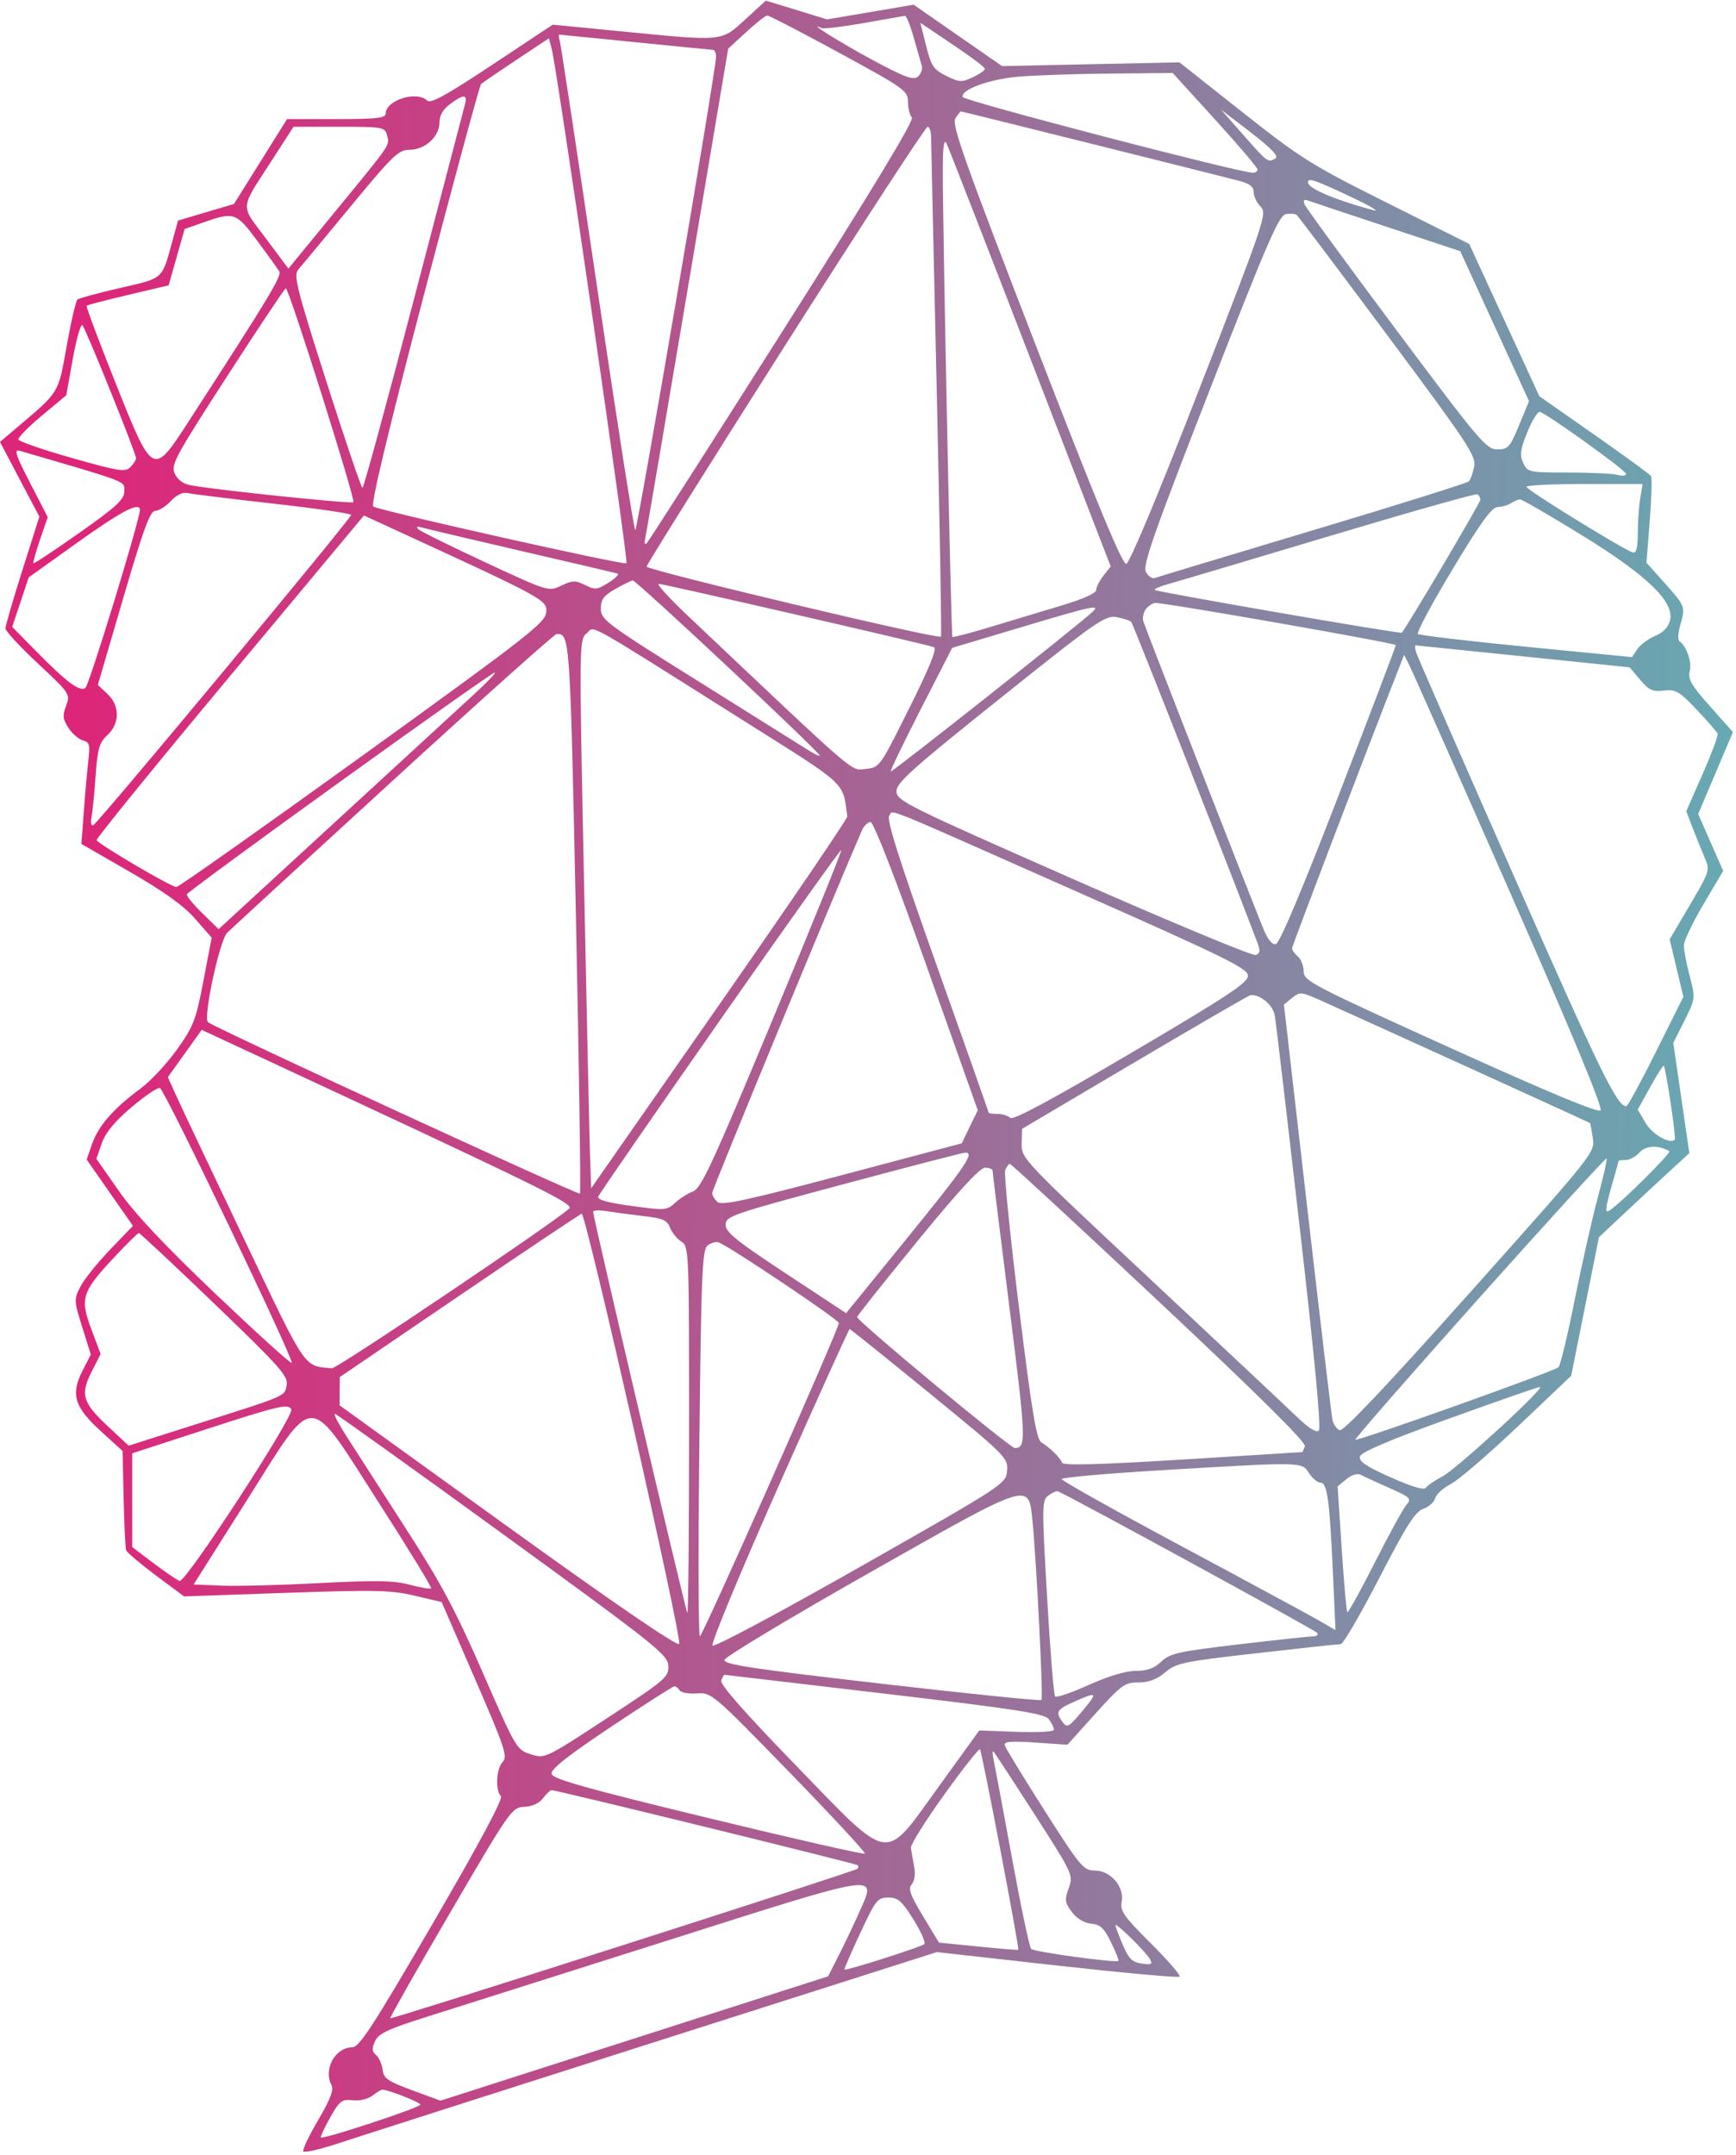 <svg version="1.2" baseProfile="tiny-ps" xmlns="http://www.w3.org/2000/svg" viewBox="0 0 452 561" width="452" height="561">
	<title>Layer</title>
	<defs>
		<linearGradient id="grd1" gradientUnits="userSpaceOnUse"  x1="23.541" y1="82.889" x2="473.113" y2="92.436">
			<stop offset="0" stop-color="#dd2679"  />
			<stop offset="1" stop-color="#62afb5"  />
		</linearGradient>
	</defs>
	<style>
		tspan { white-space:pre }
		.shp0 { fill: url(#grd1) } 
	</style>
	<path id="Layer" fill-rule="evenodd" class="shp0" d="M226.61 3.14L237.88 1.22L249.4 9.22L260.92 17.21L284 16.72L307.09 16.23L323.5 29.21C338.77 41.28 341.4 42.93 361.22 52.84L382.53 63.5L400.81 103.17L415.1 113.16C422.96 118.65 429.61 123.51 429.89 123.96C430.16 124.4 430.01 129.65 429.54 135.63L428.69 146.49L433.56 151.94C438.85 157.89 438.87 157.93 437.43 162.95C436.89 164.85 436.82 166.65 437.28 166.95C439.11 168.16 440.55 172.32 439.95 174.7C439.43 176.79 440.34 178.36 445.26 183.91L451.2 190.59L446.68 201.25L442.15 211.91L445.4 219.32L448.66 226.72L443.54 235.39C440.72 240.16 438.42 244.99 438.42 246.14C438.42 247.28 439.1 250.86 439.94 254.09C441.46 259.95 441.45 259.98 438.57 265.73L435.67 271.5L437.76 285.85L439.85 300.2L435.39 304.29C432.93 306.54 427.63 311.47 423.61 315.24L416.31 322.1L412.7 340.13L409.09 358.16L395.23 371.32C387.6 378.56 379.75 385.31 377.77 386.33C375.8 387.34 373.97 389 373.7 390.02C373.43 391.04 372.02 392.3 370.57 392.81C368.44 393.57 366.17 397.14 359.09 410.88C354.23 420.29 349.73 428.01 349.09 428.02C348.44 428.03 338.6 429.09 327.22 430.39C308.06 432.56 306.28 432.94 303.39 435.37C301.2 437.21 299.11 438 296.41 438C292.85 438 291.98 438.63 285.23 446.11L277.92 454.22L269.6 453.65C263.23 453.22 261.36 453.38 261.6 454.34C261.77 455.02 266.42 462.64 271.92 471.27C281.36 486.08 282.09 486.95 285.09 486.97C289.22 487.01 292.82 491.24 292.04 495.14C291.58 497.45 292.61 498.92 299.63 505.91C304.1 510.36 307.48 514.27 307.15 514.6C306.82 514.93 292.46 513.62 275.24 511.7L243.92 508.2L170.42 531.63C129.99 544.52 92.98 556.37 88.18 557.96C83.37 559.55 79.23 560.5 78.97 560.08C78.71 559.66 80.45 555.98 82.85 551.91C86.04 546.48 86.96 544.05 86.31 542.82C84.14 538.72 87.27 533.01 91.71 532.99C93.55 532.98 97.03 527.62 112.66 500.78C125.03 479.52 131.06 468.24 130.41 467.59C128.9 466.09 129.22 460.33 130.91 458.65C132.23 457.33 131.41 454.88 123.69 437.12L114.99 417.07L107.95 415.41C101.76 413.95 97.74 413.87 74.42 414.68L47.92 415.6L40.56 410.12C36.52 407.1 33.04 404.15 32.84 403.57C32.63 402.98 32.34 396.93 32.19 390.12L31.92 377.74L26.29 372.62C19.36 366.3 18.35 363.01 21.47 356.89L23.65 352.62L21.41 345.49C19.24 338.57 19.23 338.26 20.95 334.94C21.92 333.05 25.4 328.72 28.66 325.32L34.61 319.13L28.58 310.49L22.56 301.86L24.03 297.68C25.67 293.02 29.61 288.54 36.61 283.38C39.19 281.47 43.45 276.91 46.07 273.24C50.41 267.15 51.02 265.57 52.97 255.33L55.11 244.11L50.82 239.21C47.81 235.77 42.75 232.13 33.87 227.01L21.2 219.71L21.84 211.11C22.18 206.37 22.72 200.42 23.02 197.89C23.49 193.88 23.31 193.2 21.59 192.76C20.51 192.47 18.82 191.02 17.84 189.52C16.35 187.24 16.24 186.3 17.21 183.74C18.35 180.72 18.24 180.56 9.89 172.75C5.23 168.39 1.42 164.27 1.42 163.6C1.42 162.92 3.4 156.1 5.83 148.44L10.25 134.5L5.12 124.77L0 115.05L4.45 111.27C15.55 101.87 15.14 102.55 17.37 90.05C18.49 83.76 19.75 78.32 20.16 77.98C20.58 77.63 25.58 76.28 31.28 74.97C42.68 72.35 42.12 72.85 44.83 62.96L46.35 57.42L53.63 55.26L60.92 53.1L67.83 42.05L74.74 31L87.58 31C98.1 31 100.42 30.74 100.42 29.56C100.42 26.09 108.55 23.53 111.19 26.17C112.09 27.07 116.06 24.9 128.14 16.88L143.92 6.42L161.42 8.13C188.61 10.79 187.68 10.88 194.02 5.08L199.4 0.16L215.35 5.05L226.61 3.14ZM194.26 8.37L189.6 12.66L179 75.58C173.17 110.19 168.2 139.35 167.96 140.39C167.71 141.5 167.9 141.91 168.41 141.39C168.9 140.9 184.85 116 203.86 86.05C226.96 49.66 238.09 31.27 237.42 30.6C236.87 30.05 236.41 28.23 236.41 26.55C236.4 23.63 235.64 23.09 218.51 13.75C208.66 8.39 200.23 4.02 199.76 4.04C199.3 4.06 196.82 6.01 194.26 8.37ZM224.92 6C219.42 6.97 214.47 7.57 213.92 7.31C209.49 5.27 219 11.22 227.22 15.63C235.62 20.15 237.79 20.94 238.99 19.94C239.8 19.27 240.25 17.99 240 17.11C239.74 16.22 238.8 12.91 237.9 9.75C237.01 6.59 235.97 4.05 235.6 4.11C235.22 4.17 230.42 5.02 224.92 6ZM241.13 11.92C242.47 17.23 243.05 18.11 246.39 19.76C249.8 21.44 250.42 21.48 253.28 20.12C255 19.31 256.42 18.33 256.42 17.96C256.42 17.37 252.48 14.52 242.29 7.72L239.62 5.93L241.13 11.92ZM145.77 10.75C146.04 11.71 150.44 40.74 155.54 75.25C160.65 109.76 165.08 138 165.4 138C165.99 138 186.47 17.98 186.44 14.75C186.42 13.79 186.08 12.99 185.67 12.98C185.25 12.97 176.14 12.07 165.42 10.99C154.69 9.9 145.77 9.01 145.6 9.01C145.42 9 145.5 9.79 145.77 10.75ZM134.42 15.61C129.74 18.72 125.62 21.54 125.25 21.88C124.89 22.22 118.18 46.96 110.35 76.85C100.84 113.17 96.48 131.42 97.2 131.87C99.02 132.99 162.53 147.22 163.11 146.64C163.66 146.09 145.04 18 143.65 12.73L142.92 9.97L134.42 15.61ZM264.92 19.98C257.29 20.7 250.05 23.39 250.67 25.27C251 26.26 322.33 44.87 326.17 44.97C326.85 44.98 327.42 44.61 327.42 44.13C327.42 43.65 322.45 37.8 316.37 31.13L305.33 19L288.62 19.16C279.43 19.25 268.77 19.62 264.92 19.98ZM117.17 27.11C115.33 28.48 114.42 30.08 114.42 31.91C114.42 35.57 110.65 39 106.62 39C103.77 39 102.29 40.42 91.29 53.75C84.59 61.86 78.46 69.26 77.66 70.19C76.38 71.69 77.2 74.97 85.02 99.44C89.86 114.6 94.07 127 94.38 127C94.69 127 100.68 105.06 107.69 78.25C114.7 51.44 120.71 28.49 121.04 27.25C121.79 24.48 120.75 24.44 117.17 27.11ZM248.73 30.87C247.76 32.43 251.13 41.94 269.69 89.9C285.71 131.3 292.21 146.99 293.25 146.78C294.12 146.61 301.53 128.87 312.34 101.05C329.36 57.29 329.95 55.53 328.22 53.8C327.23 52.81 326.42 51.12 326.42 50.04C326.42 48.61 325.39 47.81 322.67 47.09C317.05 45.61 250.5 29 250.18 29C250.02 29 249.37 29.84 248.73 30.87ZM323.84 35.27C330.08 42.35 330.19 42.43 332.15 41.19C332.97 40.66 330.85 38.46 325.65 34.47L317.92 28.54L323.84 35.27ZM71.02 41.38C62.28 54.93 62.45 52.99 69.19 62.02L75.09 69.93L87.5 54.79C102.13 36.95 101.47 37.93 100.75 35.17C100.21 33.1 99.66 33 88.31 33L76.43 33L71.02 41.38ZM204.53 89.75C184.68 120.96 168.4 146.95 168.36 147.5C168.29 148.42 244.25 166.5 245 165.74C245.19 165.56 244.69 136.85 243.9 101.95C243.1 67.05 242.45 37.26 242.43 35.75C242.42 34.24 242.01 33 241.52 33C241.03 33 224.39 58.54 204.53 89.75ZM245.47 43.5C245.35 54.01 247.63 165.4 247.97 165.82C248.11 166 252.66 164.8 258.07 163.16C263.49 161.51 271.85 158.99 276.67 157.55C281.98 155.96 285.42 154.41 285.42 153.6C285.42 152.87 286.27 151.19 287.3 149.87L289.19 147.47L268.33 93.49C256.86 63.79 247.04 38.6 246.51 37.5C245.81 36.03 245.53 37.62 245.47 43.5ZM340.59 47.65C340.88 49.13 347.58 51.98 356.58 54.45C358.64 55.02 358.7 54.96 357.1 53.96C356.1 53.33 351.9 51.28 347.77 49.4C341.69 46.63 340.33 46.3 340.59 47.65ZM339.66 53.18C339.98 54.02 350.72 68.73 363.52 85.85C385.22 114.89 387 117 389.85 116.99C392.67 116.98 393.13 116.47 395.51 110.71L398.11 104.44L389.15 84.91L380.2 65.39L361.06 59.05C350.53 55.57 341.28 52.48 340.49 52.18C339.53 51.82 339.26 52.15 339.66 53.18ZM334.8 55.75C333 56.05 329.98 63.03 314.98 101.49C300.28 139.2 297.47 147.22 298.36 148.9C298.96 150.01 300 150.72 300.68 150.47C301.36 150.22 319.87 144.64 341.81 138.06C363.75 131.49 382.04 125.75 382.45 125.31C382.87 124.86 383.49 123.15 383.83 121.5C384.4 118.77 382.36 115.68 361.38 87.5C348.68 70.45 337.99 56.25 337.61 55.95C337.23 55.65 335.96 55.56 334.8 55.75ZM53 57.89L48.07 59.62L45.99 66.95L43.91 74.28L33.42 76.76C27.64 78.13 22.75 79.39 22.55 79.57C22.35 79.75 25.68 88.66 29.95 99.36C39.85 124.18 39.77 124.14 49.17 109.63C70.45 76.76 73.42 71.84 72.69 70.62C72.27 69.91 69.69 66.33 66.97 62.67C61.52 55.3 60.91 55.1 53 57.89ZM59.14 97.94C45.52 119.02 44.46 121 45.51 123.31C46.27 124.96 47.73 126.01 49.79 126.37C57.39 127.69 91.53 131.22 92.01 130.74C92.62 130.13 75.2 74.98 74.42 75.05C74.14 75.07 67.27 85.37 59.14 97.94ZM18.96 93.39L17.25 102.92L10.89 108.21C7.4 111.12 4.65 113.91 4.79 114.42C4.92 114.93 11.2 117.09 18.73 119.23C30.88 122.68 32.6 122.96 33.93 121.63C34.75 120.81 35.42 119.76 35.42 119.29C35.42 118 22.36 85.62 21.46 84.68C21.03 84.23 19.91 88.15 18.96 93.39ZM397.68 112.47C395.84 117 395.65 118.41 396.59 120.49C397.71 122.94 397.99 123 408.33 123.01C414.15 123.02 419.93 123.3 421.17 123.63C422.4 123.96 423.41 123.84 423.4 123.37C423.39 122.49 402.84 107.73 400.93 107.23C400.37 107.08 398.91 109.44 397.68 112.47ZM7.83 125.72L12.43 134.64L10.42 140.48C9.32 143.7 8.55 146.46 8.71 146.63C8.87 146.79 14.26 143.23 20.67 138.71C30.33 131.91 32.34 130.06 32.37 127.92C32.42 125.18 33.83 125.73 5.07 117.34C3.58 116.91 4.13 118.56 7.83 125.72ZM397.45 126.75C397.49 127.55 423 143.28 425.15 143.82C426.05 144.05 426.42 142.63 426.43 138.82C426.43 135.89 426.72 131.81 427.06 129.75L427.68 126L412.55 126C404.23 126 397.43 126.34 397.45 126.75ZM44.47 130.45C43.15 131.85 41.32 133 40.4 133C39.08 133 37.32 137.8 32.1 155.66L25.47 178.32L27.94 180.61C31.24 183.67 31.25 188.33 27.95 191.38C25.84 193.34 25.41 194.84 24.89 202.08C24.56 206.71 24.08 211.56 23.81 212.85C23.55 214.14 23.75 215.04 24.27 214.85C25.41 214.42 91.42 135.01 91.42 134.06C91.42 133.68 82.3 132.36 71.17 131.11C60.03 129.86 50 128.62 48.89 128.37C47.58 128.06 46.01 128.8 44.47 130.45ZM345.92 139.63C325.02 145.9 306.18 151.5 304.07 152.08C301.95 152.66 300.42 153.34 300.68 153.59C301.18 154.1 364.68 165.09 364.99 164.72C366.52 162.87 385.42 130.89 385.42 130.15C385.42 129.58 385.08 128.92 384.67 128.68C384.25 128.44 366.82 133.37 345.92 139.63ZM393.42 131C392.59 131.53 391.02 131.99 389.92 132.01C388.42 132.04 385.48 136.1 378.18 148.24C372.82 157.14 368.77 164.7 369.18 165.05C369.58 165.4 382.29 166.9 397.42 168.38L424.92 171.07L426.32 168.98C427.1 167.84 429.17 166.29 430.94 165.56C433.03 164.68 434.38 163.27 434.82 161.51C436.03 156.69 428.86 149.79 411.64 139.2C403.41 134.14 396.28 130.01 395.79 130.01C395.31 130.02 394.24 130.47 393.42 131ZM20.2 141.21L7.48 150.31L5.33 156.76L3.18 163.21L9.55 169.68C17.36 177.61 20.67 180.08 22.21 179.13C23.18 178.53 36.42 135.32 36.42 132.76C36.42 130.54 31.63 133.04 20.2 141.21ZM59.84 176.07C40.63 199.09 25.03 218.28 25.16 218.71C25.46 219.68 44.52 230.9 45.92 230.93C46.47 230.94 68.29 215.53 94.42 196.69C137.4 165.68 141.94 162.14 142.21 159.43C142.53 156.21 142.05 155.95 101.84 137.46L94.76 134.2L59.84 176.07ZM108.92 137.77C109.47 138.31 117.32 142.19 126.37 146.4C142.79 154.03 142.82 154.04 146.14 152.46C149.06 151.07 149.82 151.05 152.34 152.31C154.94 153.61 155.5 153.55 158.47 151.67C160.26 150.53 161.32 149.48 160.82 149.32C160.32 149.17 149.12 146.54 135.92 143.49C122.72 140.43 111.02 137.67 109.92 137.35C108.59 136.97 108.25 137.11 108.92 137.77ZM160.17 153.36C157.14 155.09 156.43 156.07 156.44 158.5C156.46 161.33 157.87 162.38 181.69 177.27C195.56 185.95 208.38 193.98 210.17 195.12C211.95 196.26 213.42 196.97 213.42 196.7C213.42 195.79 165.6 151 164.75 151.11C164.29 151.17 162.23 152.18 160.17 153.36ZM179.12 160.33C224.14 202.92 221.39 200.55 225.36 200.18C229.02 199.83 229.05 199.79 236.73 184.39C242.01 173.8 244.04 168.8 243.18 168.48C241.04 167.7 172.77 152 171.5 152C170.85 152 174.27 155.75 179.12 160.33ZM298.42 158.49C297.74 159.32 297.4 160.78 297.68 161.74C298.1 163.24 323.8 229.05 328.94 241.8C330.06 244.57 331.21 245.99 332.18 245.8C333.16 245.6 338.93 231.93 348.55 207.02C356.73 185.86 363.42 168.28 363.42 167.95C363.42 167.42 303.45 156.9 300.79 156.97C300.17 156.99 299.1 157.67 298.42 158.49ZM265.42 163.43L247.92 168.66L239.76 184.58C235.27 193.34 231.75 200.65 231.93 200.84C232.22 201.13 280.64 162.84 284.38 159.36C286.67 157.23 284.76 157.64 265.42 163.43ZM260.5 181.73C237.53 200.09 233.42 203.77 233.42 205.98C233.42 208.46 235.71 209.6 279.47 228.88C304.79 240.04 326.16 248.93 326.96 248.62C328.1 248.19 328.18 247.49 327.34 245.29C320.38 226.88 294.99 162.35 294.53 161.88C294.19 161.54 292.49 161 290.75 160.67C287.8 160.12 285.66 161.61 260.5 181.73ZM152.76 164.87C150.78 166.49 150.78 167.01 152.06 229.5C152.77 264.15 153.47 296.29 153.63 300.92L153.92 309.35L187.33 261.46C205.71 235.12 220.69 213.11 220.61 212.54C219.38 203.4 220.9 204.81 193.9 187.8C150.91 160.7 155.04 163 152.76 164.87ZM102.42 203.08C79.59 223.98 60.12 241.86 59.15 242.83C57.18 244.79 52.86 264.86 54.14 266.1C55.44 267.37 150.56 311.19 151.01 310.74C151.25 310.5 150.77 277.99 149.95 238.48C148.43 165.59 148.39 164.96 144.92 165.06C144.37 165.07 125.24 182.18 102.42 203.08ZM368.68 169.75C368.96 170.71 380.51 197.15 394.36 228.5C416.81 279.35 421.04 288 423.44 288C423.8 288 427.28 281.59 431.19 273.75L438.3 259.5L436.51 252.03L434.73 244.55L440 235.58C445.27 226.61 445.28 226.6 443.75 223.05C442.91 221.1 441.51 217.63 440.64 215.34L439.05 211.18L443.3 201.53C445.63 196.23 447.4 191.5 447.23 191.03C447.06 190.57 444.61 187.75 441.79 184.78C437.19 179.93 436.3 179.41 433.2 179.78C430.29 180.12 429.32 179.68 427.03 176.96L424.32 173.74L396.62 170.88C381.38 169.31 368.75 168.02 368.55 168.01C368.35 168.01 368.41 168.79 368.68 169.75ZM364.6 173C354.92 197.71 336.42 246.22 336.42 246.88C336.42 247.36 337.09 248.31 337.92 249C338.74 249.68 339.42 251.43 339.43 252.87C339.44 255.36 341.48 256.43 377.59 272.79C402.87 284.25 416.07 289.75 416.73 289.09C417.39 288.43 409.37 269.11 392.94 231.8C379.31 200.83 367.57 174.38 366.86 173L365.58 170.5L364.6 173ZM88.42 203.6C66.69 219.25 48.8 232.39 48.66 232.81C48.51 233.22 50.31 235.44 52.66 237.73L56.92 241.89L86.91 214.32C103.4 199.15 119.78 184.1 123.3 180.87C126.82 177.64 129.3 175.04 128.81 175.08C128.32 175.12 110.14 187.96 88.42 203.6ZM231.52 212.38C230.76 213.29 234.17 224.03 243.94 251.49C251.35 272.3 257.42 289.49 257.42 289.67C257.42 289.85 258.45 290 259.72 290C260.98 290 262.48 290.46 263.04 291.03C263.74 291.73 273.69 286.38 294.49 274.13C319.6 259.35 324.92 255.84 324.92 254.04C324.92 252.13 319.41 249.42 280.24 232.07C227.35 208.63 232.8 210.83 231.52 212.38ZM224.39 216.25C217.88 231.13 185.42 309.69 185.42 310.57C185.42 311.22 186.06 312.29 186.85 312.94C187.98 313.89 194.73 312.42 219.35 305.89L250.41 297.65L252.49 293.34L254.58 289.03L241.26 251.52C233.09 228.48 227.45 214 226.66 214C225.95 214 224.93 215.01 224.39 216.25ZM187.47 265.6C170.3 290.16 156.04 310.81 155.78 311.48C155.46 312.34 158.05 313.08 164.45 313.95C173.16 315.14 173.68 315.1 175.75 313.16C176.94 312.05 179.04 310.71 180.42 310.18C182.57 309.37 185.48 303.09 201.16 265.44C211.19 241.36 219.24 221.49 219.04 221.29C218.85 221.1 204.64 241.03 187.47 265.6ZM336.42 259.8L334.29 261.52L340.38 314.51C343.73 343.65 346.68 368.46 346.93 369.64C347.19 370.82 348.04 372.03 348.83 372.33C349.78 372.69 361.08 360.75 382.78 336.45C415.24 300.09 415.29 300.02 414.71 296.26C414.39 294.19 414.08 292.45 414.02 292.38C413.9 292.24 351.54 263.86 343.73 260.39C338.79 258.19 338.44 258.16 336.42 259.8ZM295.51 276.5L266.11 293.88L266.01 297.75C265.92 301.58 266.29 301.97 299.42 332.94C317.84 350.17 335.05 366.33 337.66 368.84C340.75 371.82 342.74 373.07 343.38 372.43C344.02 371.8 342.28 353.34 338.4 319.48C335.13 290.89 332.21 266.11 331.92 264.4C331.44 261.64 328.15 258.85 325.62 259.06C325.23 259.09 311.69 266.94 295.51 276.5ZM48.11 274.27L43.7 280.43L46.31 286.16C47.74 289.31 55.67 306.04 63.92 323.34C79.99 357.04 78.96 355.53 86.42 356.22C87.74 356.34 144.92 317.84 148.21 314.61C149.47 313.37 140.8 309.14 61.72 272.39L52.52 268.11L48.11 274.27ZM429.66 283.01L426.41 288.87L428.45 292.34C430.23 295.35 434.79 297.96 436.06 296.69C436.47 296.28 433.73 277.98 433.18 277.43C433.03 277.28 431.44 279.79 429.66 283.01ZM34.24 288.25C29.84 291.98 27.49 294.83 26.5 297.64L25.09 301.68L31 310.12C35.12 316 42.79 324.15 56.2 336.92C66.81 347.01 75.69 355.06 75.95 354.8C76.64 354.11 42.87 283.65 41.64 283.24C41.05 283.05 37.73 285.3 34.24 288.25ZM426.9 300.02C425.91 301.11 424.28 302 423.26 302C422.25 302 421.42 302.11 421.42 302.25C421.42 302.39 420.55 305.55 419.48 309.26C418.05 314.29 417.89 315.83 418.87 315.26C421.49 313.76 435.33 300.06 434.63 299.67C431.73 298.05 428.55 298.19 426.9 300.02ZM219.42 308.34C190.42 316.11 188.92 316.63 188.92 318.86C188.92 320.78 191.76 323.07 204.61 331.53L220.3 341.86L236.11 322.42C251.55 303.43 253.94 299.91 251.24 300.09C250.51 300.13 236.19 303.85 219.42 308.34ZM385.21 337.82C367.22 357.95 352.68 374.59 352.89 374.81C353.38 375.29 404.58 357.03 405.79 355.94C406.27 355.51 408.17 347.58 410.02 338.33C411.87 329.07 414.57 317.1 416.03 311.71C417.49 306.33 418.51 301.77 418.3 301.58C418.09 301.38 403.2 317.69 385.21 337.82ZM261.72 304.64C261.38 305.54 262.99 321.63 265.31 340.39C268.66 367.48 269.86 374.71 271.13 375.5C273.41 376.91 276.1 379.56 276.54 380.82C276.8 381.56 286.31 381.3 307.92 379.97C324.97 378.92 338.98 378.05 339.06 378.03C339.14 378.01 339.45 377.34 339.76 376.54C340.14 375.55 327.83 363.35 301.93 339.04C280.82 319.22 263.27 303 262.95 303C262.62 303 262.07 303.74 261.72 304.64ZM238.96 323.01C230.41 333.47 223.3 342.4 223.16 342.86C222.91 343.71 263.02 377.01 264.25 376.98C267.24 376.92 267.15 374.75 262.84 340.49C260.42 321.25 258.43 305.16 258.43 304.75C258.42 304.34 257.54 304 256.46 304C255.14 304 249.5 310.12 238.96 323.01ZM154.42 315.45C154.42 316.87 178.53 419.44 178.96 419.88C179.21 420.13 179.42 398.77 179.42 372.41C179.42 325.28 179.38 324.46 177.38 323.21C176.26 322.51 174.95 320.89 174.46 319.62C173.73 317.68 172.6 317.18 167.75 316.61C164.54 316.24 160.23 315.67 158.17 315.34C156.1 315.01 154.42 315.06 154.42 315.45ZM119.69 337.25L88.47 358.5L88.44 362.18L88.42 365.86L132.15 397.4C159.9 417.41 176.23 428.59 176.83 427.98C177.77 427.05 152.61 316 151.45 316C151.16 316 136.87 325.56 119.69 337.25ZM29.72 327.33C21.31 336.32 20.77 338.03 23.78 346.03L26.2 352.49L23.86 357.11C20.84 363.06 21.49 365.18 28.21 371.43L33.51 376.36L51.52 370.63C75 363.17 74.07 363.57 74.65 360.57C75.08 358.29 72.87 355.8 55.9 339.49C45.31 329.32 36.42 321 36.15 321C35.87 321 32.98 323.85 29.72 327.33ZM184.25 324.23C182.83 325.35 182.58 331.24 182.09 375.75C181.78 403.39 181.84 425.99 182.23 425.98C182.95 425.96 218.42 346.02 218.41 344.42C218.4 343.57 190.12 324.59 187.17 323.46C186.45 323.18 185.14 323.53 184.25 324.23ZM202.78 386.75C192.83 409.16 185.06 427.9 185.5 428.4C185.96 428.9 202.81 419.91 224.11 407.81C261.65 386.48 261.92 386.3 262.21 382.9C262.5 379.55 262.02 379.06 242.04 362.73C230.78 353.53 221.41 346 221.22 346C221.02 346 212.73 364.34 202.78 386.75ZM377.23 369.33C361.55 374.98 354.41 378.02 354.1 379.17C353.75 380.45 355.61 381.72 362.1 384.61C367.55 387.04 370.8 388.01 371.24 387.33C371.61 386.75 373.54 385.43 375.53 384.39C379.26 382.44 402.67 360.94 400.91 361.08C400.36 361.12 389.71 364.83 377.23 369.33ZM53.17 372.25L34.42 378.35L34.42 402.76L39.91 406.91C42.94 409.19 46.02 411.29 46.76 411.58C48.29 412.16 76.78 368.4 75.85 366.89C74.92 365.39 72.58 365.94 53.17 372.25ZM90.11 373.75C92.13 376.91 99.01 387.6 105.39 397.5C114.85 412.16 118.62 419.21 125.73 435.51C134.33 455.22 134.53 455.54 138.19 456.7C141.91 457.86 141.94 457.85 158.04 447.31C173.35 437.28 174.16 436.59 174.01 433.66C173.87 430.79 170.82 428.36 130.89 399.34C107.25 382.16 87.58 368.09 87.18 368.05C86.77 368.02 88.09 370.59 90.11 373.75ZM64.16 390.76L50.41 412.5L57.66 412.8C61.65 412.97 73.13 412.67 83.17 412.14C97.84 411.37 102.45 411.45 106.62 412.55C109.48 413.31 112.01 413.73 112.25 413.5C112.48 413.27 106.37 403.27 98.68 391.29C79.78 361.88 82.41 361.92 64.16 390.76ZM301.67 382.8C287.78 383.63 276.42 384.65 276.42 385.06C276.42 385.48 290.48 393.34 307.67 402.55C324.85 411.75 340.9 420.43 343.32 421.83L347.72 424.37L347.05 409.43C346.19 390.5 345.57 386 343.83 386C343.08 386 341.73 384.88 340.82 383.5C338.88 380.53 339.57 380.54 301.67 382.8ZM350.59 385.06L348.27 386.94L349.33 403.13C349.92 412.03 350.58 419.5 350.8 419.72C351.02 419.94 354.23 414.13 357.94 406.81C361.64 399.49 365.35 392.72 366.19 391.76C367.59 390.15 367.26 389.82 361.82 387.41C358.58 385.98 355.25 384.45 354.42 384C353.44 383.48 352.07 383.86 350.59 385.06ZM226.29 409.49C205.74 421.14 188.79 431.32 188.63 432.13C188.4 433.32 195.7 434.43 229.51 438.33C252.15 440.94 270.9 442.85 271.17 442.58C271.66 442.09 269.86 406.38 268.83 395.99C267.8 385.72 268.81 385.4 226.29 409.49ZM273.01 389.31C271.26 390.59 271.24 391.67 272.63 415.82C273.43 429.67 274.37 441.29 274.73 441.65C275.09 442.01 279.03 440.66 283.48 438.65C288.58 436.35 293.11 435 295.7 435C298.67 435 300.51 434.33 302.36 432.58C304.64 430.42 306.81 429.94 322.57 428.08C332.28 426.94 340.97 426 341.88 426C342.79 426 343.29 425.6 342.98 425.11C342.58 424.46 279.38 389.95 275.44 388.24C275.11 388.09 274.01 388.57 273.01 389.31ZM187.78 437.48C187.41 438.47 193.8 445.76 206.87 459.23C232.41 485.56 229.9 485.17 244.45 465.06L254.98 450.5L264.7 450.86C270.21 451.06 274.42 450.82 274.42 450.3C274.42 449.8 273.83 448.58 273.11 447.6C272.01 446.1 265.38 445.06 230.36 440.92C207.57 438.23 188.79 436.02 188.64 436.01C188.48 436 188.1 436.67 187.78 437.48ZM159.1 449.55C147.74 457.14 143.38 460.58 143.61 461.79C143.87 463.13 152.13 465.46 184.31 473.27C206.52 478.66 224.91 482.84 225.18 482.57C225.45 482.3 216.59 472.74 205.49 461.33C185.6 440.88 185.25 440.59 181.46 440.86C179.35 441.01 177.32 440.66 176.96 440.07C176.6 439.48 175.99 439 175.6 439C175.22 439 167.79 443.75 159.1 449.55ZM279.67 443.03C275.09 445.06 274.74 445.69 276.68 448.34C277.82 449.9 278.3 449.64 281.73 445.53C285.93 440.5 285.78 440.31 279.67 443.03ZM245.85 467.21C241 473.97 237.1 480.17 237.18 481C237.27 481.82 237.63 483.97 237.99 485.76C238.4 487.79 238.18 489.58 237.41 490.5C236.4 491.72 236.93 493.23 240.33 498.86L244.48 505.73L254.7 506.75C260.32 507.32 265.01 507.7 265.13 507.6C265.48 507.29 255.66 455.91 255.15 455.4C254.89 455.14 250.7 460.45 245.85 467.21ZM258.68 458C258.98 459.38 261.13 470.85 263.45 483.5C265.77 496.15 268.03 506.89 268.46 507.36C269.17 508.14 290.5 511.07 291.21 510.48C291.37 510.35 290.51 508.18 289.29 505.67C287.48 501.95 286.51 501.04 284.09 500.8C282.24 500.61 280.34 499.46 279.07 497.74C277.25 495.3 277.16 494.6 278.26 491.56C279.49 488.16 279.39 487.95 269.35 472.31C263.76 463.61 258.96 456.27 258.66 456C258.37 455.72 258.38 456.63 258.68 458ZM141.39 468.14C140.45 469.43 138.61 470.27 136.53 470.38C133.26 470.54 132.89 471.07 117.24 497.87C108.46 512.9 101.42 525.31 101.6 525.44C102.02 525.77 222.55 487.2 223.23 486.52C223.52 486.23 223.56 485.82 223.33 485.59C222.87 485.15 144.73 465.98 143.61 466.04C143.23 466.06 142.23 467 141.39 468.14ZM173.91 505.15C146.41 513.87 118.26 522.8 111.34 524.98C100.96 528.26 98.56 529.38 97.64 531.4C96.77 533.31 96.83 534.1 97.91 535C98.67 535.63 99.44 537.34 99.61 538.79C99.88 541.09 100.89 541.8 107.3 544.16L114.68 546.88L165.15 530.69L215.62 514.5L218.52 508.78C220.11 505.63 222.48 500.65 223.78 497.71C228.26 487.58 230.11 487.31 173.91 505.15ZM223.98 503.25C221.61 508.34 219.76 512.61 219.87 512.74C220.19 513.14 239.86 506.87 240.66 506.12C241.07 505.73 239.8 502.85 237.83 499.71C234.79 494.84 233.82 494 231.28 494C228.49 494 228.01 494.61 223.98 503.25ZM290.42 501.21C290.42 501.55 291.28 503.84 292.33 506.29C293.88 509.92 294.8 510.83 297.26 511.19C299.78 511.56 300.15 511.37 299.43 510.07C298.4 508.17 290.42 500.34 290.42 501.21ZM96.92 545.6C95.78 546.47 93.57 546.98 91.8 546.78C88.98 546.47 88.42 546.9 85.95 551.29C84.45 553.95 83.38 556.28 83.57 556.45C84.19 557.01 109.42 548.68 109.42 547.92C109.42 547.27 100.94 543.95 99.49 544.03C99.17 544.05 98.02 544.75 96.92 545.6Z" />
</svg>